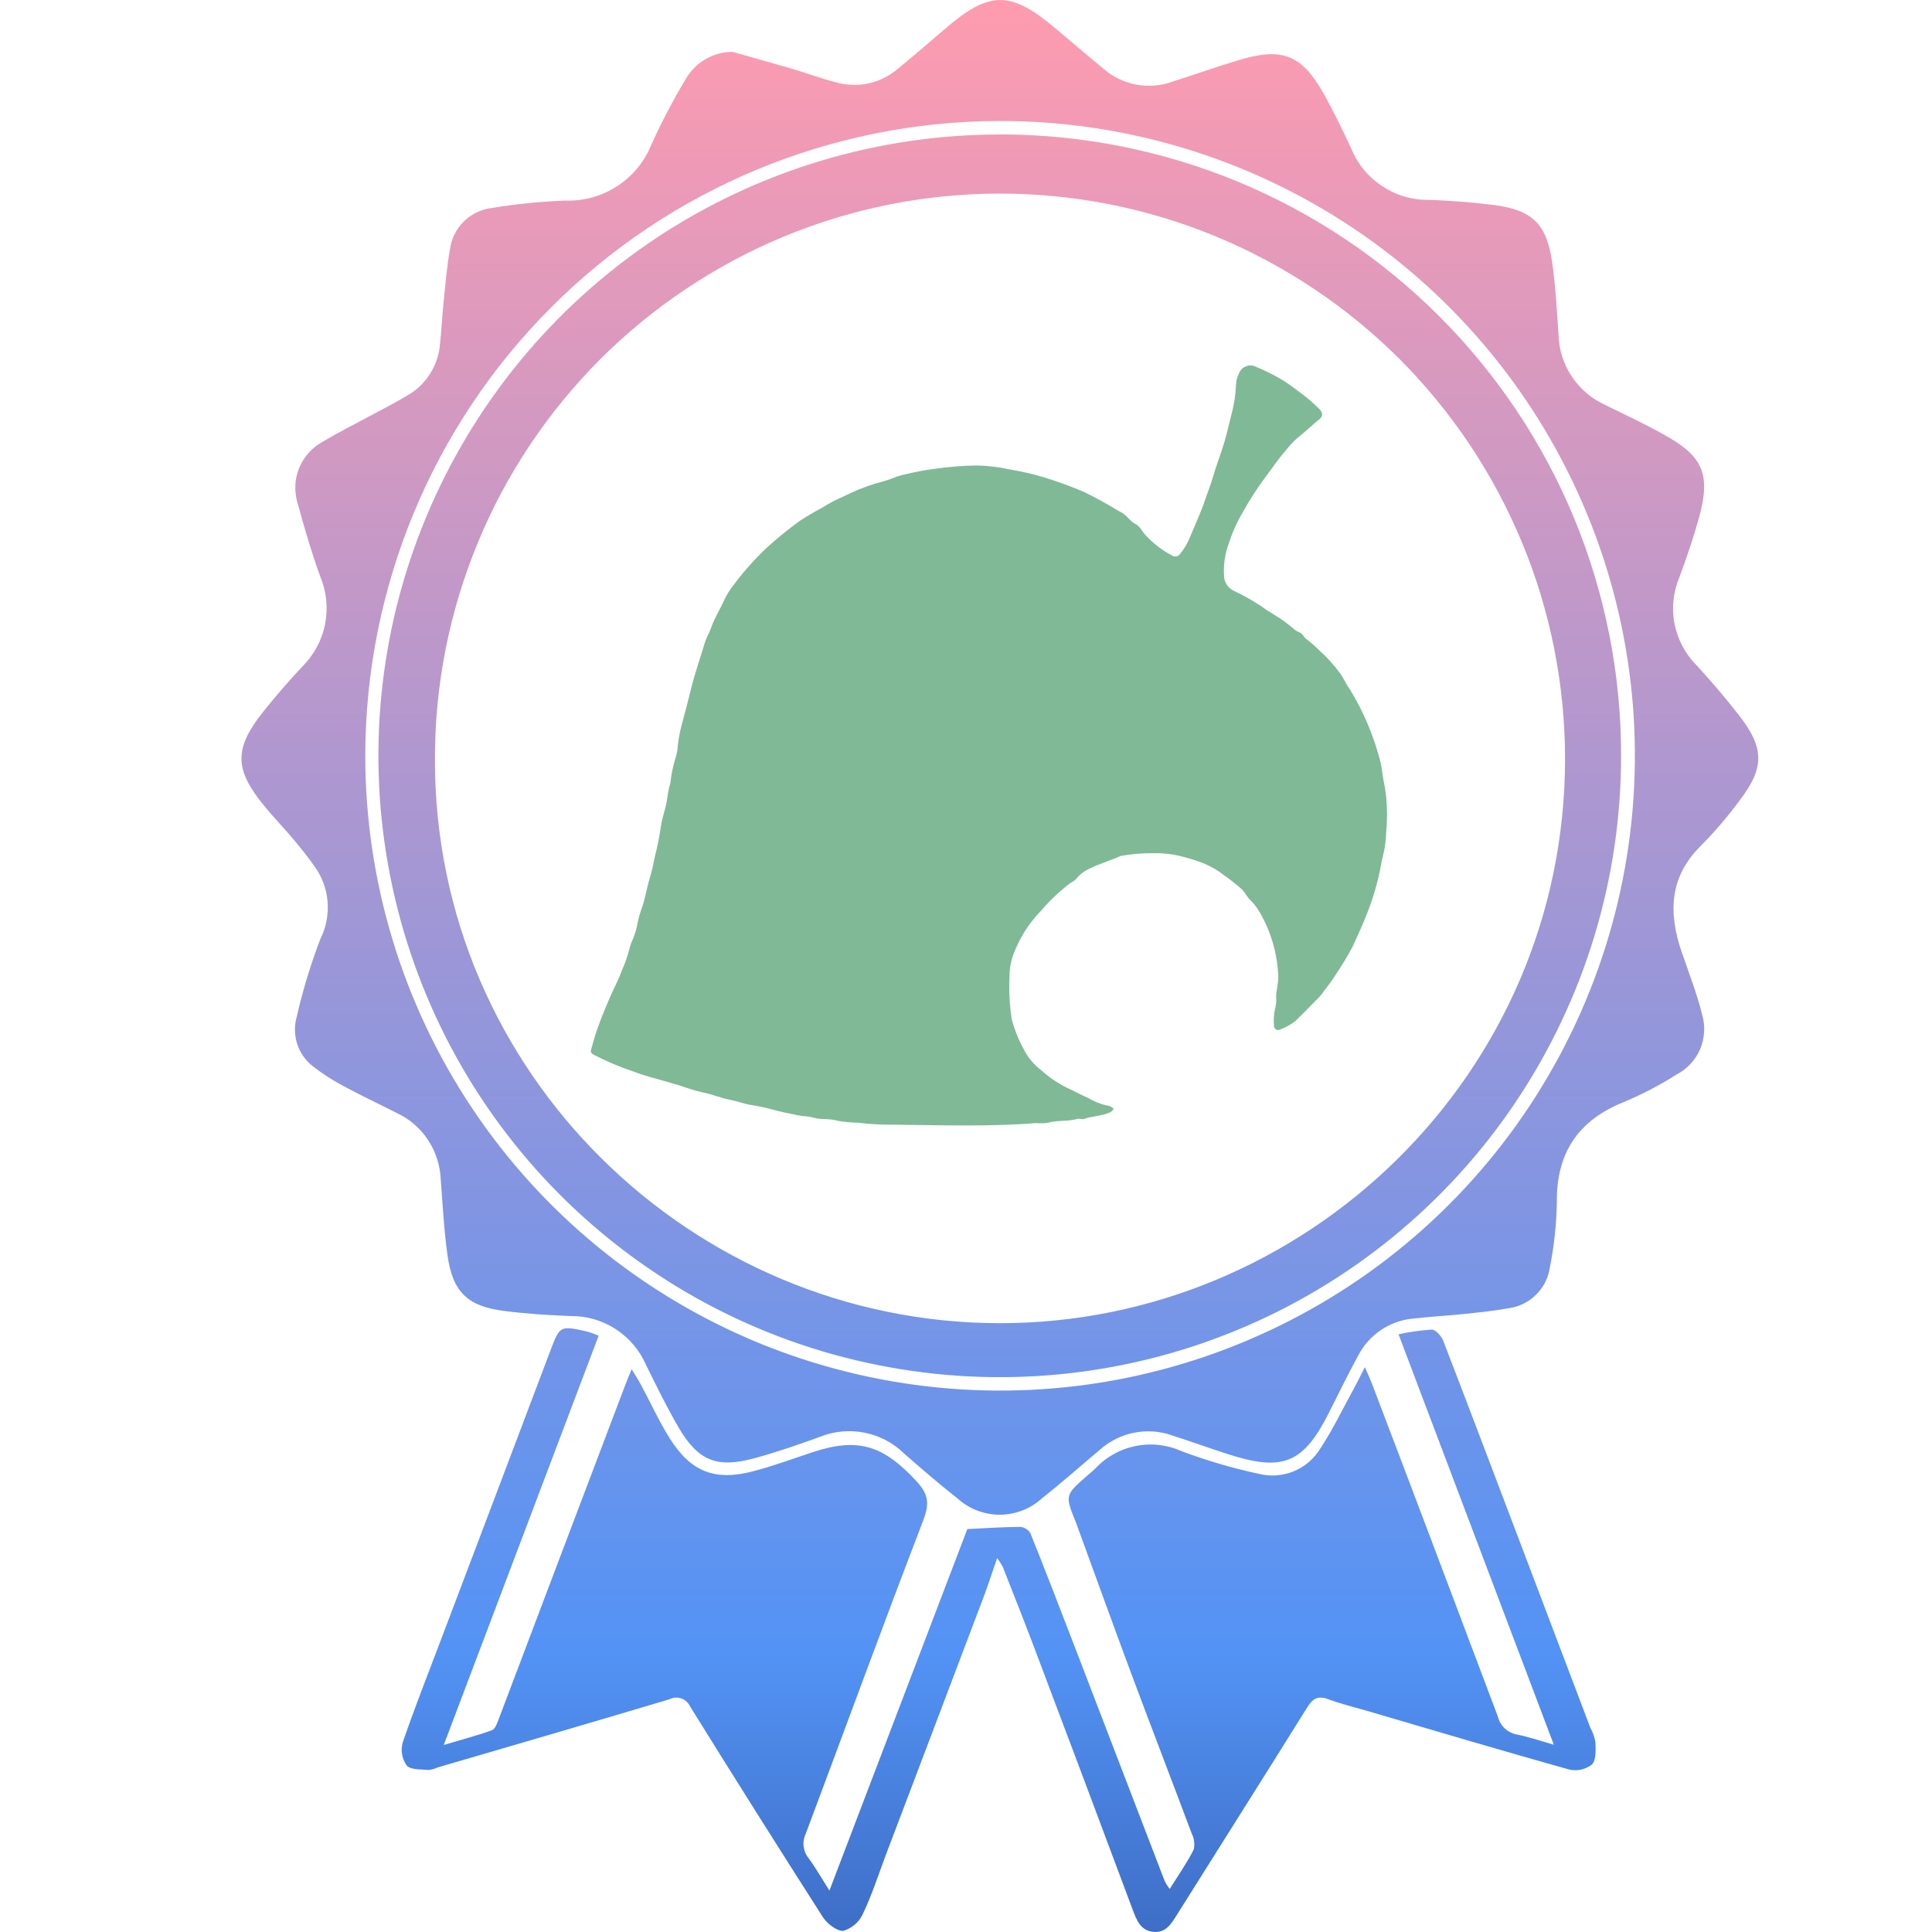 <svg width="16" height="16" viewBox="0 0 16 16" fill="none" xmlns="http://www.w3.org/2000/svg">
<path d="M5.674 0.663C5.572 0.833 5.48 1.01 5.397 1.191C5.341 1.334 5.242 1.456 5.114 1.54C4.985 1.624 4.834 1.667 4.681 1.661C4.478 1.669 4.276 1.689 4.076 1.722C3.987 1.732 3.904 1.772 3.841 1.834C3.777 1.897 3.737 1.98 3.726 2.068C3.7 2.209 3.689 2.354 3.674 2.498C3.662 2.614 3.657 2.731 3.644 2.848C3.637 2.936 3.609 3.021 3.561 3.096C3.514 3.171 3.449 3.233 3.372 3.276C3.262 3.342 3.146 3.4 3.033 3.461C2.916 3.525 2.797 3.583 2.684 3.652C2.592 3.699 2.519 3.777 2.479 3.872C2.439 3.967 2.435 4.073 2.466 4.172C2.521 4.375 2.581 4.577 2.652 4.775C2.705 4.9 2.718 5.038 2.692 5.171C2.665 5.304 2.599 5.426 2.502 5.522C2.39 5.641 2.283 5.765 2.18 5.894C1.937 6.199 1.94 6.371 2.188 6.674C2.264 6.767 2.349 6.854 2.427 6.947C2.49 7.022 2.551 7.098 2.607 7.178C2.668 7.263 2.705 7.364 2.713 7.469C2.721 7.575 2.701 7.68 2.654 7.774C2.573 7.985 2.507 8.202 2.457 8.422C2.436 8.496 2.438 8.575 2.462 8.648C2.486 8.721 2.532 8.785 2.593 8.832C2.673 8.894 2.758 8.949 2.848 8.996C2.992 9.074 3.14 9.143 3.287 9.218C3.392 9.267 3.481 9.344 3.545 9.441C3.609 9.538 3.645 9.651 3.65 9.767C3.666 9.977 3.677 10.188 3.706 10.396C3.749 10.7 3.872 10.819 4.177 10.857C4.358 10.88 4.542 10.892 4.725 10.899C4.857 10.897 4.987 10.935 5.097 11.006C5.208 11.078 5.296 11.18 5.349 11.301C5.435 11.476 5.521 11.652 5.619 11.82C5.781 12.098 5.936 12.161 6.246 12.077C6.43 12.027 6.612 11.964 6.791 11.899C6.908 11.852 7.036 11.84 7.16 11.865C7.283 11.889 7.397 11.949 7.487 12.037C7.631 12.163 7.775 12.288 7.926 12.406C8.022 12.495 8.148 12.544 8.279 12.544C8.41 12.544 8.536 12.495 8.632 12.406C8.795 12.278 8.949 12.14 9.108 12.007C9.188 11.935 9.287 11.886 9.393 11.865C9.499 11.844 9.609 11.852 9.711 11.889C9.867 11.939 10.021 11.995 10.177 12.045C10.626 12.189 10.796 12.117 11.007 11.697C11.086 11.54 11.163 11.382 11.247 11.228C11.291 11.142 11.356 11.069 11.436 11.015C11.516 10.961 11.608 10.928 11.704 10.92C11.84 10.904 11.977 10.897 12.113 10.883C12.241 10.87 12.369 10.857 12.495 10.834C12.582 10.822 12.662 10.782 12.723 10.72C12.785 10.659 12.824 10.578 12.836 10.492C12.871 10.316 12.89 10.137 12.893 9.957C12.889 9.547 13.07 9.278 13.449 9.126C13.6 9.063 13.746 8.987 13.884 8.899C13.972 8.853 14.041 8.779 14.08 8.688C14.118 8.597 14.124 8.495 14.096 8.4C14.052 8.227 13.988 8.059 13.929 7.89C13.816 7.564 13.822 7.265 14.086 7.004C14.202 6.887 14.309 6.762 14.406 6.63C14.614 6.358 14.613 6.196 14.403 5.925C14.293 5.783 14.175 5.647 14.055 5.514C13.959 5.42 13.895 5.3 13.868 5.168C13.842 5.037 13.857 4.901 13.909 4.778C13.969 4.617 14.024 4.454 14.07 4.289C14.17 3.929 14.105 3.777 13.776 3.597C13.619 3.51 13.456 3.433 13.295 3.354C13.182 3.303 13.085 3.221 13.017 3.118C12.948 3.015 12.91 2.895 12.907 2.771C12.893 2.572 12.883 2.373 12.855 2.176C12.81 1.856 12.692 1.74 12.374 1.698C12.196 1.675 12.016 1.662 11.837 1.655C11.699 1.658 11.564 1.619 11.449 1.543C11.333 1.468 11.243 1.359 11.191 1.232C11.12 1.08 11.047 0.928 10.965 0.781C10.78 0.452 10.62 0.389 10.258 0.498C10.075 0.553 9.895 0.617 9.713 0.675C9.617 0.711 9.513 0.719 9.412 0.701C9.312 0.683 9.218 0.638 9.14 0.571C9.011 0.464 8.883 0.356 8.755 0.247C8.367 -0.083 8.195 -0.082 7.812 0.251C7.685 0.361 7.557 0.47 7.428 0.576C7.358 0.634 7.275 0.674 7.187 0.692C7.098 0.71 7.006 0.706 6.92 0.681C6.795 0.649 6.674 0.603 6.55 0.567C6.39 0.52 6.229 0.476 6.068 0.43C5.988 0.429 5.909 0.451 5.839 0.492C5.77 0.533 5.713 0.592 5.674 0.663V0.663ZM8.279 1.002C9.319 1.001 10.336 1.309 11.201 1.886C12.066 2.463 12.74 3.284 13.138 4.244C13.537 5.205 13.641 6.262 13.439 7.282C13.237 8.302 12.736 9.239 12.001 9.975C11.267 10.71 10.33 11.211 9.31 11.415C8.29 11.618 7.233 11.514 6.272 11.117C5.312 10.719 4.49 10.046 3.912 9.181C3.334 8.317 3.026 7.3 3.025 6.261C3.026 4.867 3.58 3.53 4.565 2.545C5.55 1.559 6.886 1.004 8.279 1.002V1.002ZM8.304 12.975C8.393 13.202 8.484 13.429 8.57 13.658C8.842 14.377 9.112 15.097 9.381 15.817C9.414 15.904 9.447 15.991 9.555 15.999C9.658 16.008 9.702 15.928 9.749 15.854C10.108 15.282 10.47 14.711 10.827 14.138C10.872 14.067 10.914 14.041 10.996 14.071C11.106 14.111 11.22 14.14 11.333 14.172C11.887 14.335 12.441 14.499 12.997 14.655C13.03 14.662 13.063 14.662 13.095 14.655C13.127 14.647 13.158 14.633 13.184 14.613C13.219 14.577 13.215 14.493 13.213 14.431C13.206 14.389 13.192 14.348 13.171 14.31C12.969 13.777 12.767 13.245 12.565 12.712C12.361 12.175 12.159 11.639 11.952 11.103C11.937 11.065 11.89 11.012 11.858 11.011C11.765 11.017 11.673 11.03 11.582 11.05C12.012 12.185 12.434 13.302 12.868 14.449C12.742 14.413 12.654 14.382 12.564 14.365C12.526 14.358 12.491 14.341 12.462 14.314C12.434 14.288 12.414 14.254 12.405 14.217C12.06 13.3 11.714 12.383 11.365 11.467C11.35 11.426 11.331 11.386 11.303 11.322C11.265 11.396 11.242 11.445 11.216 11.492C11.124 11.66 11.041 11.833 10.937 11.992C10.885 12.079 10.806 12.147 10.713 12.185C10.619 12.223 10.515 12.23 10.418 12.204C10.204 12.158 9.995 12.096 9.79 12.02C9.67 11.965 9.536 11.949 9.407 11.975C9.278 12 9.16 12.066 9.07 12.162C9.048 12.184 9.023 12.204 9 12.224C8.819 12.383 8.819 12.383 8.911 12.61C8.916 12.621 8.919 12.632 8.923 12.643C9.074 13.056 9.223 13.469 9.376 13.88C9.539 14.316 9.706 14.749 9.869 15.184C9.89 15.225 9.896 15.272 9.886 15.317C9.831 15.426 9.76 15.527 9.687 15.644C9.671 15.623 9.657 15.601 9.645 15.577C9.393 14.922 9.141 14.266 8.89 13.611C8.772 13.305 8.655 13 8.533 12.697C8.524 12.682 8.512 12.67 8.497 12.661C8.482 12.652 8.466 12.646 8.449 12.645C8.311 12.646 8.173 12.655 8.011 12.663C7.639 13.638 7.259 14.633 6.869 15.657C6.801 15.55 6.753 15.465 6.696 15.388C6.673 15.36 6.659 15.325 6.655 15.289C6.651 15.252 6.658 15.216 6.674 15.183C6.997 14.322 7.313 13.457 7.643 12.599C7.695 12.462 7.698 12.384 7.59 12.267C7.316 11.971 7.109 11.9 6.725 12.028C6.566 12.081 6.408 12.139 6.246 12.182C5.924 12.269 5.722 12.192 5.546 11.911C5.457 11.77 5.388 11.616 5.308 11.468C5.288 11.43 5.264 11.394 5.231 11.339C5.203 11.408 5.185 11.451 5.169 11.494C4.823 12.407 4.477 13.319 4.132 14.232C4.118 14.268 4.102 14.319 4.074 14.329C3.953 14.373 3.828 14.405 3.675 14.451C4.111 13.3 4.533 12.184 4.958 11.061C4.927 11.048 4.894 11.037 4.862 11.027C4.638 10.977 4.637 10.977 4.557 11.188C4.255 11.988 3.952 12.787 3.649 13.587C3.543 13.868 3.432 14.147 3.335 14.431C3.326 14.463 3.324 14.497 3.33 14.53C3.336 14.563 3.349 14.594 3.368 14.621C3.4 14.658 3.484 14.652 3.546 14.658C3.574 14.656 3.6 14.649 3.625 14.637C4.266 14.45 4.907 14.263 5.546 14.072C5.562 14.064 5.578 14.06 5.595 14.059C5.612 14.058 5.629 14.061 5.645 14.067C5.661 14.073 5.676 14.082 5.688 14.094C5.7 14.105 5.71 14.12 5.717 14.135C6.079 14.719 6.446 15.3 6.816 15.879C6.852 15.933 6.934 15.996 6.986 15.99C7.021 15.979 7.053 15.961 7.081 15.937C7.109 15.913 7.131 15.883 7.146 15.85C7.22 15.695 7.273 15.531 7.333 15.37C7.605 14.655 7.875 13.94 8.146 13.225C8.183 13.128 8.214 13.029 8.258 12.903C8.275 12.926 8.29 12.95 8.304 12.975V12.975ZM8.287 1.114C7.269 1.112 6.273 1.413 5.426 1.977C4.579 2.542 3.919 3.345 3.528 4.285C3.137 5.225 3.034 6.259 3.232 7.258C3.429 8.256 3.918 9.174 4.637 9.894C5.357 10.615 6.273 11.106 7.271 11.305C8.269 11.505 9.304 11.404 10.245 11.015C11.186 10.626 11.99 9.967 12.556 9.121C13.122 8.275 13.425 7.28 13.425 6.263C13.427 5.587 13.294 4.918 13.037 4.293C12.779 3.669 12.4 3.101 11.923 2.623C11.446 2.145 10.879 1.765 10.255 1.506C9.631 1.247 8.962 1.114 8.287 1.113V1.114ZM12.961 6.279C12.963 8.909 10.8 10.961 8.278 10.958C5.738 10.956 3.597 8.89 3.602 6.286C3.601 5.672 3.722 5.063 3.957 4.495C4.191 3.927 4.536 3.411 4.97 2.976C5.404 2.542 5.92 2.197 6.487 1.961C7.055 1.725 7.663 1.604 8.278 1.603C8.892 1.603 9.501 1.723 10.069 1.958C10.636 2.193 11.153 2.537 11.588 2.971C12.022 3.405 12.367 3.921 12.603 4.489C12.839 5.056 12.96 5.665 12.961 6.279V6.279Z" fill="url(#paint0_linear)"/>
<path d="M9.223 9.181C9.219 9.19 9.213 9.198 9.205 9.204C9.197 9.21 9.189 9.215 9.179 9.218C9.115 9.243 9.045 9.243 8.98 9.266C8.963 9.273 8.94 9.262 8.923 9.266C8.844 9.29 8.76 9.275 8.681 9.298C8.648 9.303 8.614 9.304 8.581 9.301C8.186 9.332 7.791 9.318 7.396 9.314C7.299 9.315 7.203 9.31 7.106 9.298C7.05 9.297 6.994 9.292 6.938 9.282C6.87 9.26 6.8 9.276 6.732 9.255C6.693 9.243 6.648 9.245 6.606 9.236C6.537 9.22 6.466 9.209 6.398 9.189C6.341 9.173 6.283 9.161 6.225 9.152C6.166 9.143 6.111 9.121 6.053 9.11C5.973 9.095 5.899 9.062 5.819 9.047C5.755 9.032 5.692 9.012 5.63 8.99C5.544 8.965 5.458 8.94 5.372 8.916C5.332 8.905 5.293 8.892 5.254 8.877C5.137 8.838 5.023 8.79 4.913 8.733C4.894 8.721 4.89 8.71 4.895 8.694C4.912 8.63 4.93 8.566 4.953 8.504C4.982 8.423 5.015 8.343 5.05 8.263C5.082 8.187 5.123 8.113 5.151 8.035C5.177 7.978 5.197 7.918 5.213 7.857C5.22 7.829 5.229 7.802 5.242 7.776C5.26 7.732 5.274 7.686 5.281 7.639C5.29 7.597 5.302 7.556 5.317 7.516C5.344 7.437 5.356 7.353 5.381 7.273C5.4 7.21 5.413 7.145 5.426 7.082C5.443 7.018 5.456 6.954 5.466 6.889C5.474 6.831 5.486 6.773 5.503 6.716C5.516 6.67 5.526 6.622 5.531 6.575C5.536 6.544 5.543 6.513 5.552 6.483C5.559 6.415 5.573 6.347 5.593 6.281C5.605 6.248 5.611 6.212 5.613 6.177C5.62 6.114 5.632 6.052 5.649 5.991C5.677 5.889 5.702 5.787 5.728 5.685C5.758 5.563 5.801 5.446 5.836 5.326C5.849 5.282 5.876 5.239 5.891 5.195C5.919 5.112 5.968 5.039 6.002 4.96C6.019 4.925 6.04 4.892 6.063 4.861C6.146 4.748 6.238 4.643 6.339 4.546C6.43 4.462 6.526 4.384 6.626 4.312C6.685 4.274 6.745 4.238 6.808 4.205C6.863 4.17 6.921 4.139 6.982 4.113C7.069 4.069 7.161 4.031 7.255 4.003C7.314 3.988 7.372 3.97 7.427 3.947C7.457 3.937 7.488 3.929 7.519 3.923C7.587 3.907 7.655 3.894 7.724 3.885C7.845 3.867 7.968 3.856 8.091 3.855C8.179 3.857 8.268 3.867 8.354 3.886C8.456 3.903 8.557 3.926 8.656 3.956C8.765 3.99 8.872 4.029 8.977 4.074C9.073 4.121 9.167 4.172 9.258 4.228C9.295 4.245 9.327 4.269 9.353 4.3C9.368 4.317 9.387 4.332 9.408 4.342C9.441 4.361 9.457 4.397 9.481 4.425C9.545 4.496 9.621 4.555 9.705 4.6C9.716 4.608 9.729 4.61 9.741 4.608C9.753 4.606 9.764 4.599 9.772 4.588C9.809 4.544 9.838 4.493 9.859 4.439C9.903 4.335 9.95 4.232 9.985 4.125C10.005 4.066 10.029 4.009 10.046 3.948C10.072 3.856 10.108 3.766 10.136 3.674C10.16 3.595 10.177 3.514 10.198 3.434C10.22 3.353 10.233 3.27 10.236 3.186C10.237 3.154 10.245 3.123 10.26 3.095C10.265 3.081 10.273 3.068 10.283 3.057C10.294 3.046 10.307 3.038 10.321 3.033C10.335 3.027 10.35 3.025 10.365 3.027C10.38 3.028 10.394 3.033 10.407 3.04C10.482 3.071 10.553 3.107 10.622 3.148C10.676 3.181 10.726 3.22 10.777 3.258C10.829 3.297 10.879 3.34 10.925 3.386C10.953 3.413 10.959 3.446 10.93 3.469C10.864 3.522 10.804 3.581 10.738 3.633C10.703 3.665 10.672 3.699 10.643 3.737C10.585 3.801 10.538 3.875 10.485 3.944C10.416 4.036 10.353 4.133 10.297 4.234C10.247 4.317 10.207 4.406 10.177 4.498C10.145 4.584 10.131 4.676 10.137 4.767C10.137 4.796 10.146 4.823 10.162 4.846C10.178 4.869 10.201 4.887 10.227 4.897C10.32 4.941 10.409 4.994 10.493 5.054C10.535 5.081 10.578 5.106 10.619 5.134C10.648 5.154 10.675 5.176 10.703 5.198C10.718 5.214 10.737 5.227 10.757 5.235C10.789 5.244 10.797 5.28 10.822 5.295C10.861 5.325 10.899 5.358 10.933 5.393C10.992 5.446 11.045 5.505 11.092 5.568C11.126 5.61 11.145 5.664 11.179 5.709C11.295 5.898 11.381 6.105 11.435 6.32C11.448 6.385 11.453 6.451 11.468 6.515C11.489 6.641 11.492 6.769 11.479 6.897C11.478 6.96 11.47 7.022 11.454 7.084C11.438 7.141 11.432 7.202 11.417 7.261C11.397 7.344 11.373 7.426 11.344 7.506C11.303 7.618 11.254 7.726 11.204 7.835C11.161 7.917 11.113 7.996 11.061 8.073C11.026 8.131 10.982 8.181 10.944 8.236C10.93 8.253 10.915 8.27 10.898 8.285C10.842 8.342 10.786 8.399 10.729 8.455C10.689 8.486 10.644 8.511 10.596 8.528C10.573 8.539 10.549 8.517 10.55 8.488C10.546 8.437 10.551 8.385 10.564 8.335C10.57 8.309 10.571 8.282 10.568 8.256C10.569 8.198 10.589 8.141 10.586 8.082C10.578 7.893 10.524 7.709 10.427 7.546C10.406 7.511 10.38 7.479 10.351 7.45C10.33 7.431 10.313 7.395 10.29 7.37C10.241 7.326 10.19 7.285 10.136 7.248C10.085 7.207 10.027 7.174 9.966 7.149C9.918 7.13 9.868 7.114 9.818 7.101C9.736 7.077 9.651 7.065 9.565 7.066C9.471 7.064 9.377 7.072 9.284 7.088C9.271 7.092 9.258 7.098 9.246 7.104C9.173 7.133 9.097 7.157 9.027 7.192C8.983 7.211 8.944 7.24 8.914 7.277C8.899 7.292 8.883 7.304 8.864 7.313C8.776 7.38 8.694 7.457 8.622 7.542C8.526 7.64 8.451 7.756 8.401 7.883C8.375 7.943 8.362 8.007 8.361 8.072C8.354 8.196 8.36 8.32 8.379 8.442C8.403 8.532 8.438 8.618 8.483 8.698C8.516 8.761 8.562 8.816 8.619 8.86C8.685 8.92 8.759 8.97 8.839 9.01C8.896 9.034 8.951 9.068 9.009 9.091C9.063 9.124 9.123 9.147 9.185 9.159C9.197 9.16 9.21 9.174 9.223 9.181Z" fill="#80B996"/>
<defs>
<linearGradient id="paint0_linear" x1="8.281" y1="16" x2="8.281" y2="-0" gradientUnits="userSpaceOnUse">
<stop stop-color="#3E6EC6"/>
<stop offset="0.145" stop-color="#5393F5"/>
<stop offset="1" stop-color="#FF9BAF"/>
</linearGradient>
</defs>
</svg>

